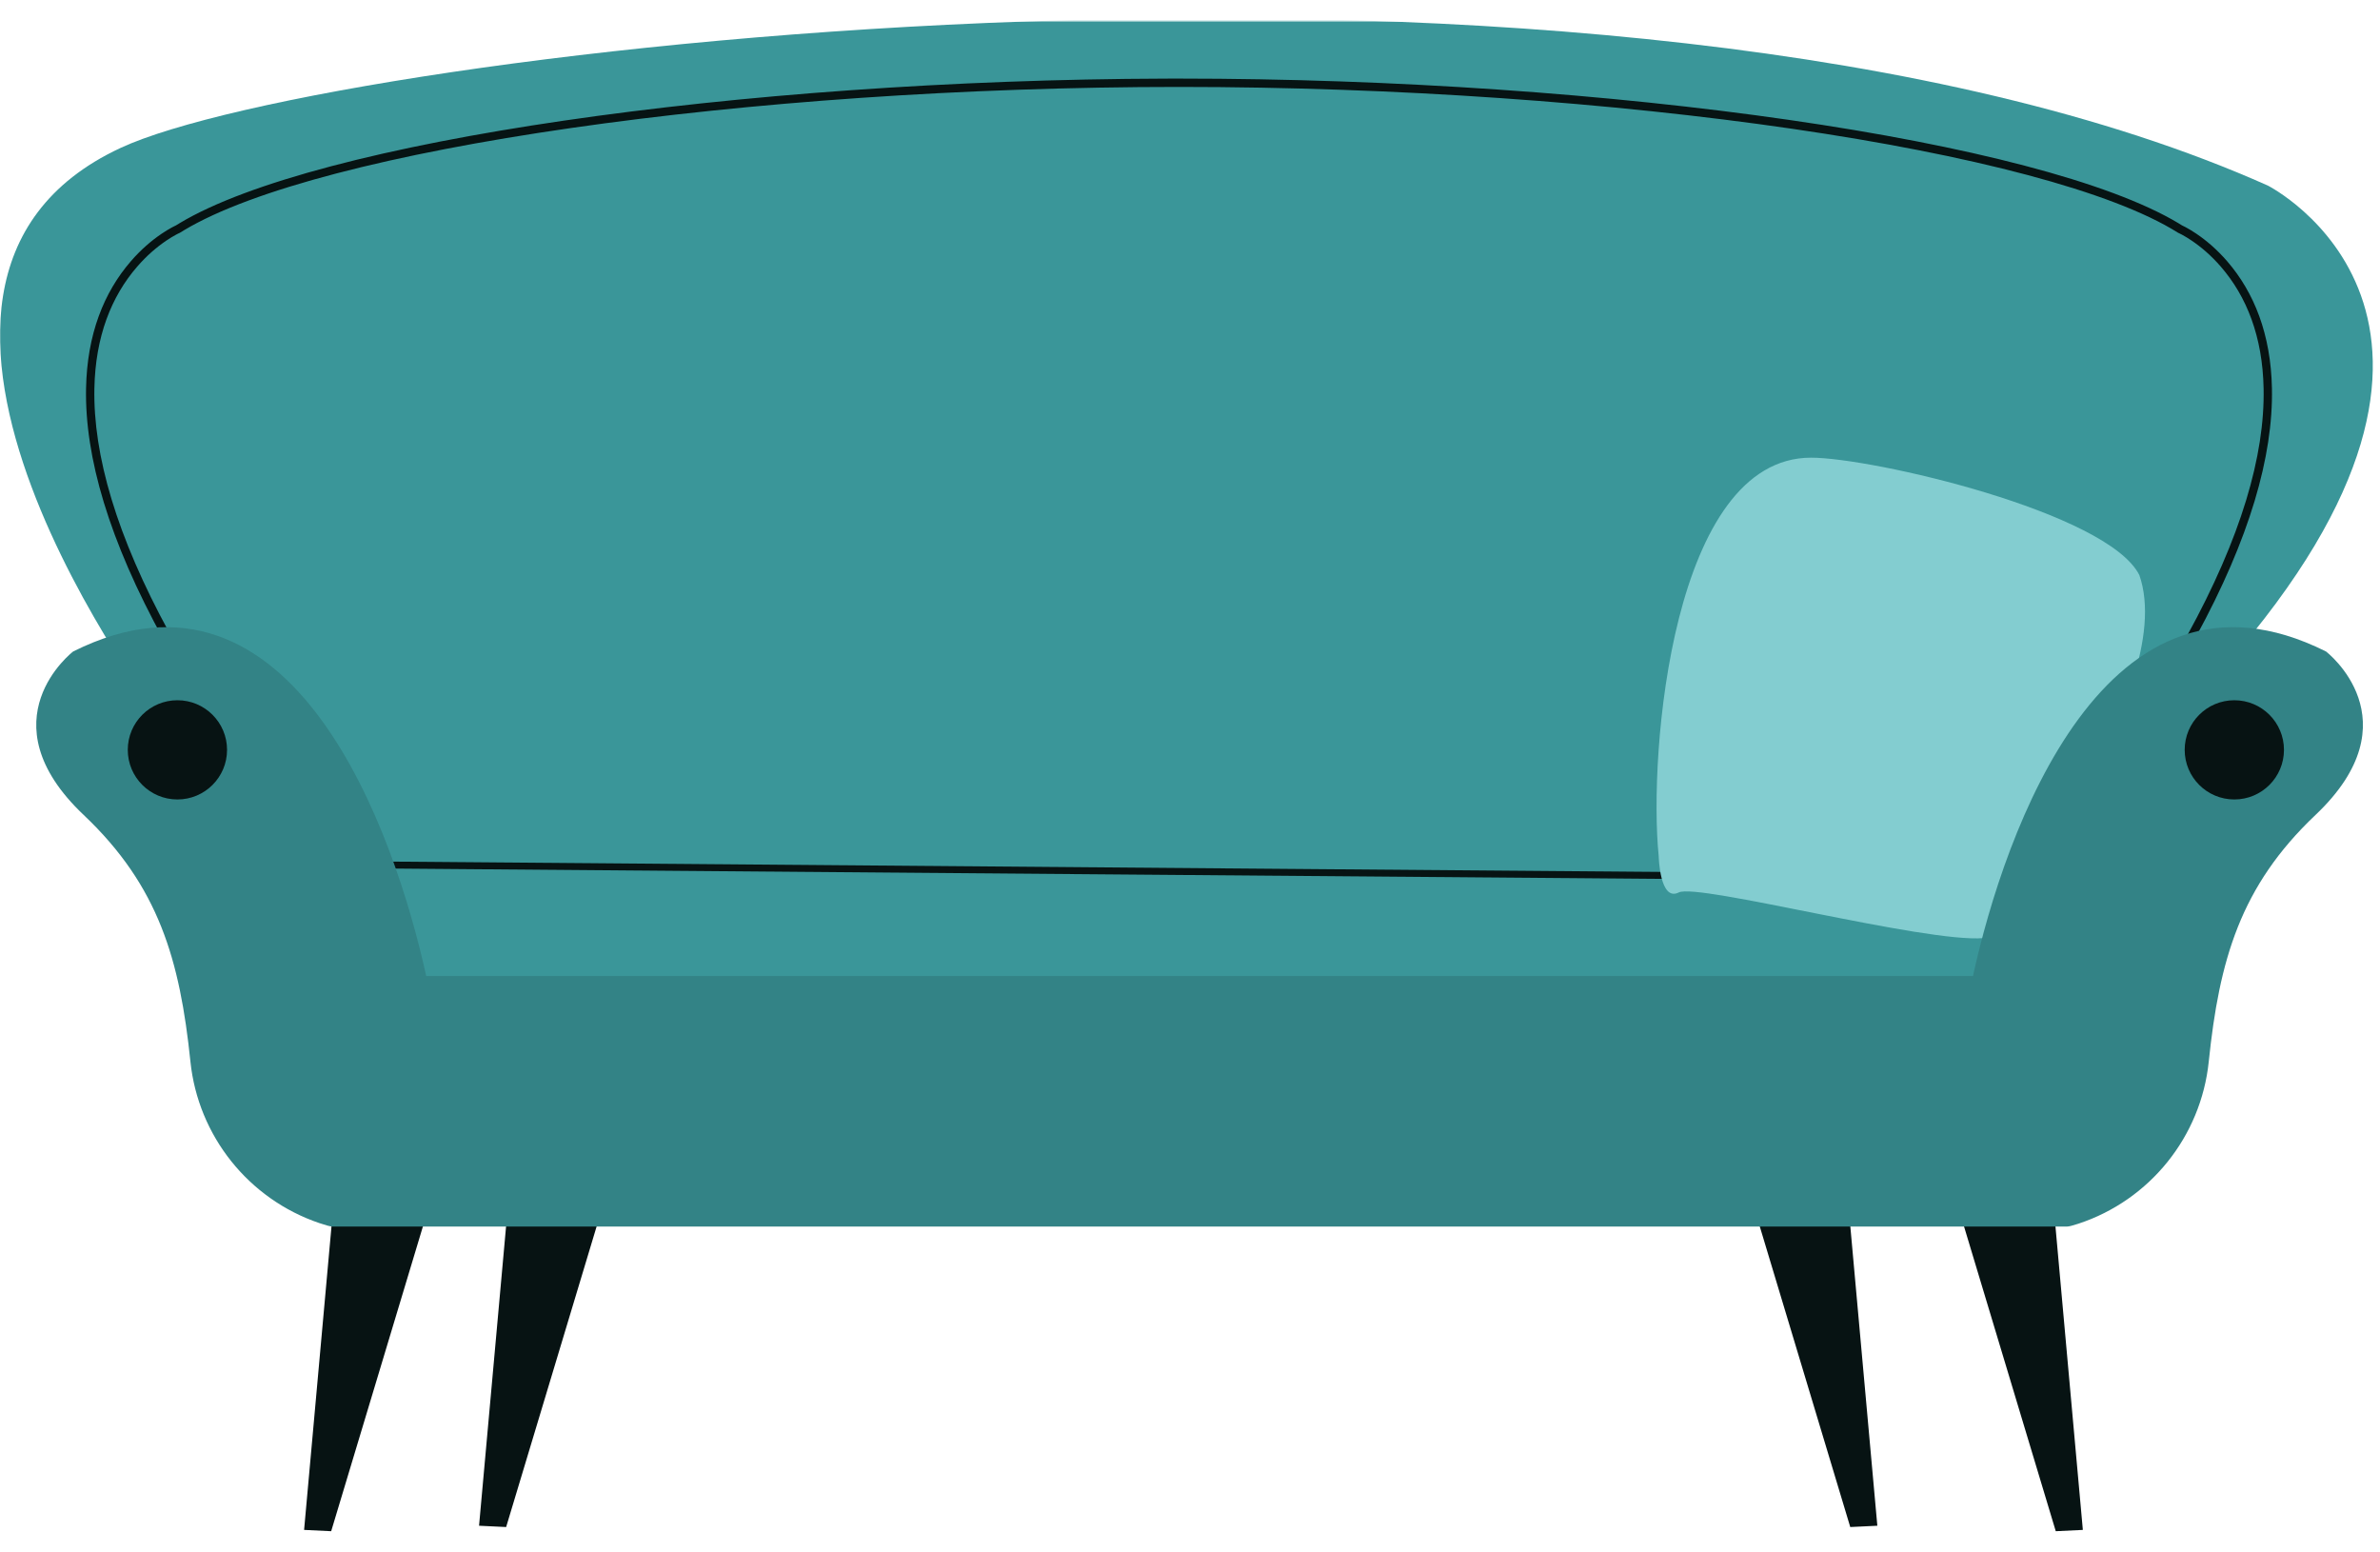 <svg viewBox="0 6.448 1714 1117.597" xmlns="http://www.w3.org/2000/svg" xmlns:xlink="http://www.w3.org/1999/xlink" overflow="visible" width="1714px" height="1117.597px"><defs><polygon id="masterstickerscouch-path-1" points="0 0.737 1713.731 0.737 1713.731 801.851 0 801.851"/></defs><g id="Master/Stickers/Couch" stroke="none" stroke-width="1" fill="none" fill-rule="evenodd"><g id="Couch" transform="translate(0, 21)"><polygon id="Fill-1" fill="#071313" points="238.782 867.983 219 1087.066 238.509 1088 311 847.208 239.443 837"/><polygon id="Fill-2" fill="#071313" points="1408 847.206 1480.491 1088 1500 1087.066 1480.22 867.982 1479.557 837"/><polygon id="Fill-3" fill="#071313" points="364.782 864.982 345 1084.065 364.509 1085 437 844.208 365.445 834"/><polygon id="Fill-4" fill="#071313" points="1332.219 864.982 1352 1084.065 1332.492 1085 1260 844.208 1331.557 834"/><g id="Group-16"><g id="Group-7"><mask id="masterstickerscouch-mask-2" fill="#fff"><use xlink:href="#masterstickerscouch-path-1"/></mask><g id="Clip-6"/><path d="M117.223,505.682 C117.223,505.682 -124.746,190.708 86.6,92.068 C236.261,22.217 1163.677,-90.298 1633.214,119.064 C1633.214,119.064 1822.132,214.62 1602.676,464.831 L1480.187,781.426 L265.229,801.851 L117.223,505.682 Z" id="Fill-5" fill="#3a9699" mask="url(#masterstickerscouch-mask-2)"/></g><path d="M849.076,42.043 C1160.359,42.043 1469.441,86.671 1568.689,146.075 L1571.433,147.758 L1571.476,147.777 C1572.023,148.024 1572.84,148.423 1573.897,148.984 L1574.166,149.127 C1576.413,150.33 1578.905,151.823 1581.582,153.625 C1589.197,158.75 1596.801,165.33 1603.892,173.515 C1623.431,196.067 1635.425,226.284 1636.177,265.111 C1637.126,314.017 1620.04,373.306 1581.462,443.997 L1580.287,446.143 L1575.03,443.251 C1613.963,372.473 1631.114,313.481 1630.179,265.227 C1629.453,227.828 1617.993,198.953 1599.358,177.444 C1592.629,169.678 1585.425,163.443 1578.232,158.602 C1575.935,157.057 1573.794,155.76 1571.857,154.7 L1571.334,154.417 C1570.736,154.097 1570.198,153.821 1569.723,153.588 L1568.889,153.193 L1568.634,153.082 L1568.439,152.96 C1473.765,93.457 1162.403,48.043 849.076,48.043 C538.883,48.043 230.614,92.554 132.619,151.179 L129.715,152.96 L129.52,153.082 L129.134,153.252 C129.028,153.301 128.886,153.368 128.708,153.453 L128.138,153.733 C127.738,153.933 127.297,154.161 126.82,154.417 C124.747,155.526 122.427,156.916 119.921,158.602 C112.728,163.443 105.524,169.678 98.795,177.445 C80.16,198.953 68.699,227.828 67.974,265.228 C67.047,312.998 83.848,371.294 121.961,441.131 L123.122,443.251 L117.865,446.143 C78.459,374.505 61.017,314.512 61.975,265.111 C62.728,226.285 74.722,196.067 94.261,173.516 C101.352,165.33 108.956,158.75 116.571,153.625 C119.042,151.962 121.356,150.562 123.464,149.41 L124.558,148.825 C125.287,148.443 125.89,148.144 126.355,147.926 L126.717,147.759 L129.465,146.075 C227.709,87.271 531.571,42.947 839.644,42.057 L849.076,42.043 Z" id="Stroke-8" fill="#071313" fill-rule="nonzero"/><polygon id="Stroke-10" fill="#071313" fill-rule="nonzero" points="280.556 605.836 1454.999 615.403 1454.958 620.403 280.515 610.835"/><path d="M1304.273,315 C1204.461,315 1186.994,527.45 1194.553,602.11 C1194.553,602.11 1195.31,634.97 1208.991,628.06 C1222.67,621.151 1386.382,664.459 1428.44,660.923 C1428.44,660.923 1570.361,484.747 1540.692,399.542 C1517.789,354.164 1348.223,315 1304.273,315 Z" id="Fill-12" fill="#83cdd0"/></g><path d="M1420.871,688.238 L306.937,688.238 C284.294,584.993 211.342,375.289 52.704,454.544 C52.704,454.544 -11.934,503.931 60.307,572.314 C114.392,623.51 129.568,676.833 137.133,749.821 C142.679,803.339 178.99,848.875 229.988,866.147 C234.613,867.712 237.979,868.64 239.459,868.64 L1488.6,868.64 C1489.949,868.64 1492.813,867.889 1496.74,866.598 C1548.279,849.654 1585.081,803.837 1590.666,749.911 C1598.227,676.877 1613.394,623.53 1667.499,572.314 C1739.739,503.931 1675.104,454.544 1675.104,454.544 C1516.464,375.289 1443.513,584.993 1420.871,688.238 Z" id="Fill-36" fill="#338386"/><path d="M1644.84,525.386 C1644.84,545.114 1628.835,561.107 1609.091,561.107 C1589.348,561.107 1573.342,545.114 1573.342,525.386 C1573.342,505.658 1589.348,489.665 1609.091,489.665 C1628.835,489.665 1644.84,505.658 1644.84,525.386 Z" id="Stroke-38" fill="#071313"/><path d="M163.517,525.386 C163.517,545.114 147.511,561.107 127.767,561.107 C108.023,561.107 92.018,545.114 92.018,525.386 C92.018,505.658 108.023,489.665 127.767,489.665 C147.511,489.665 163.517,505.658 163.517,525.386 Z" id="Stroke-40" fill="#071313"/></g></g></svg>